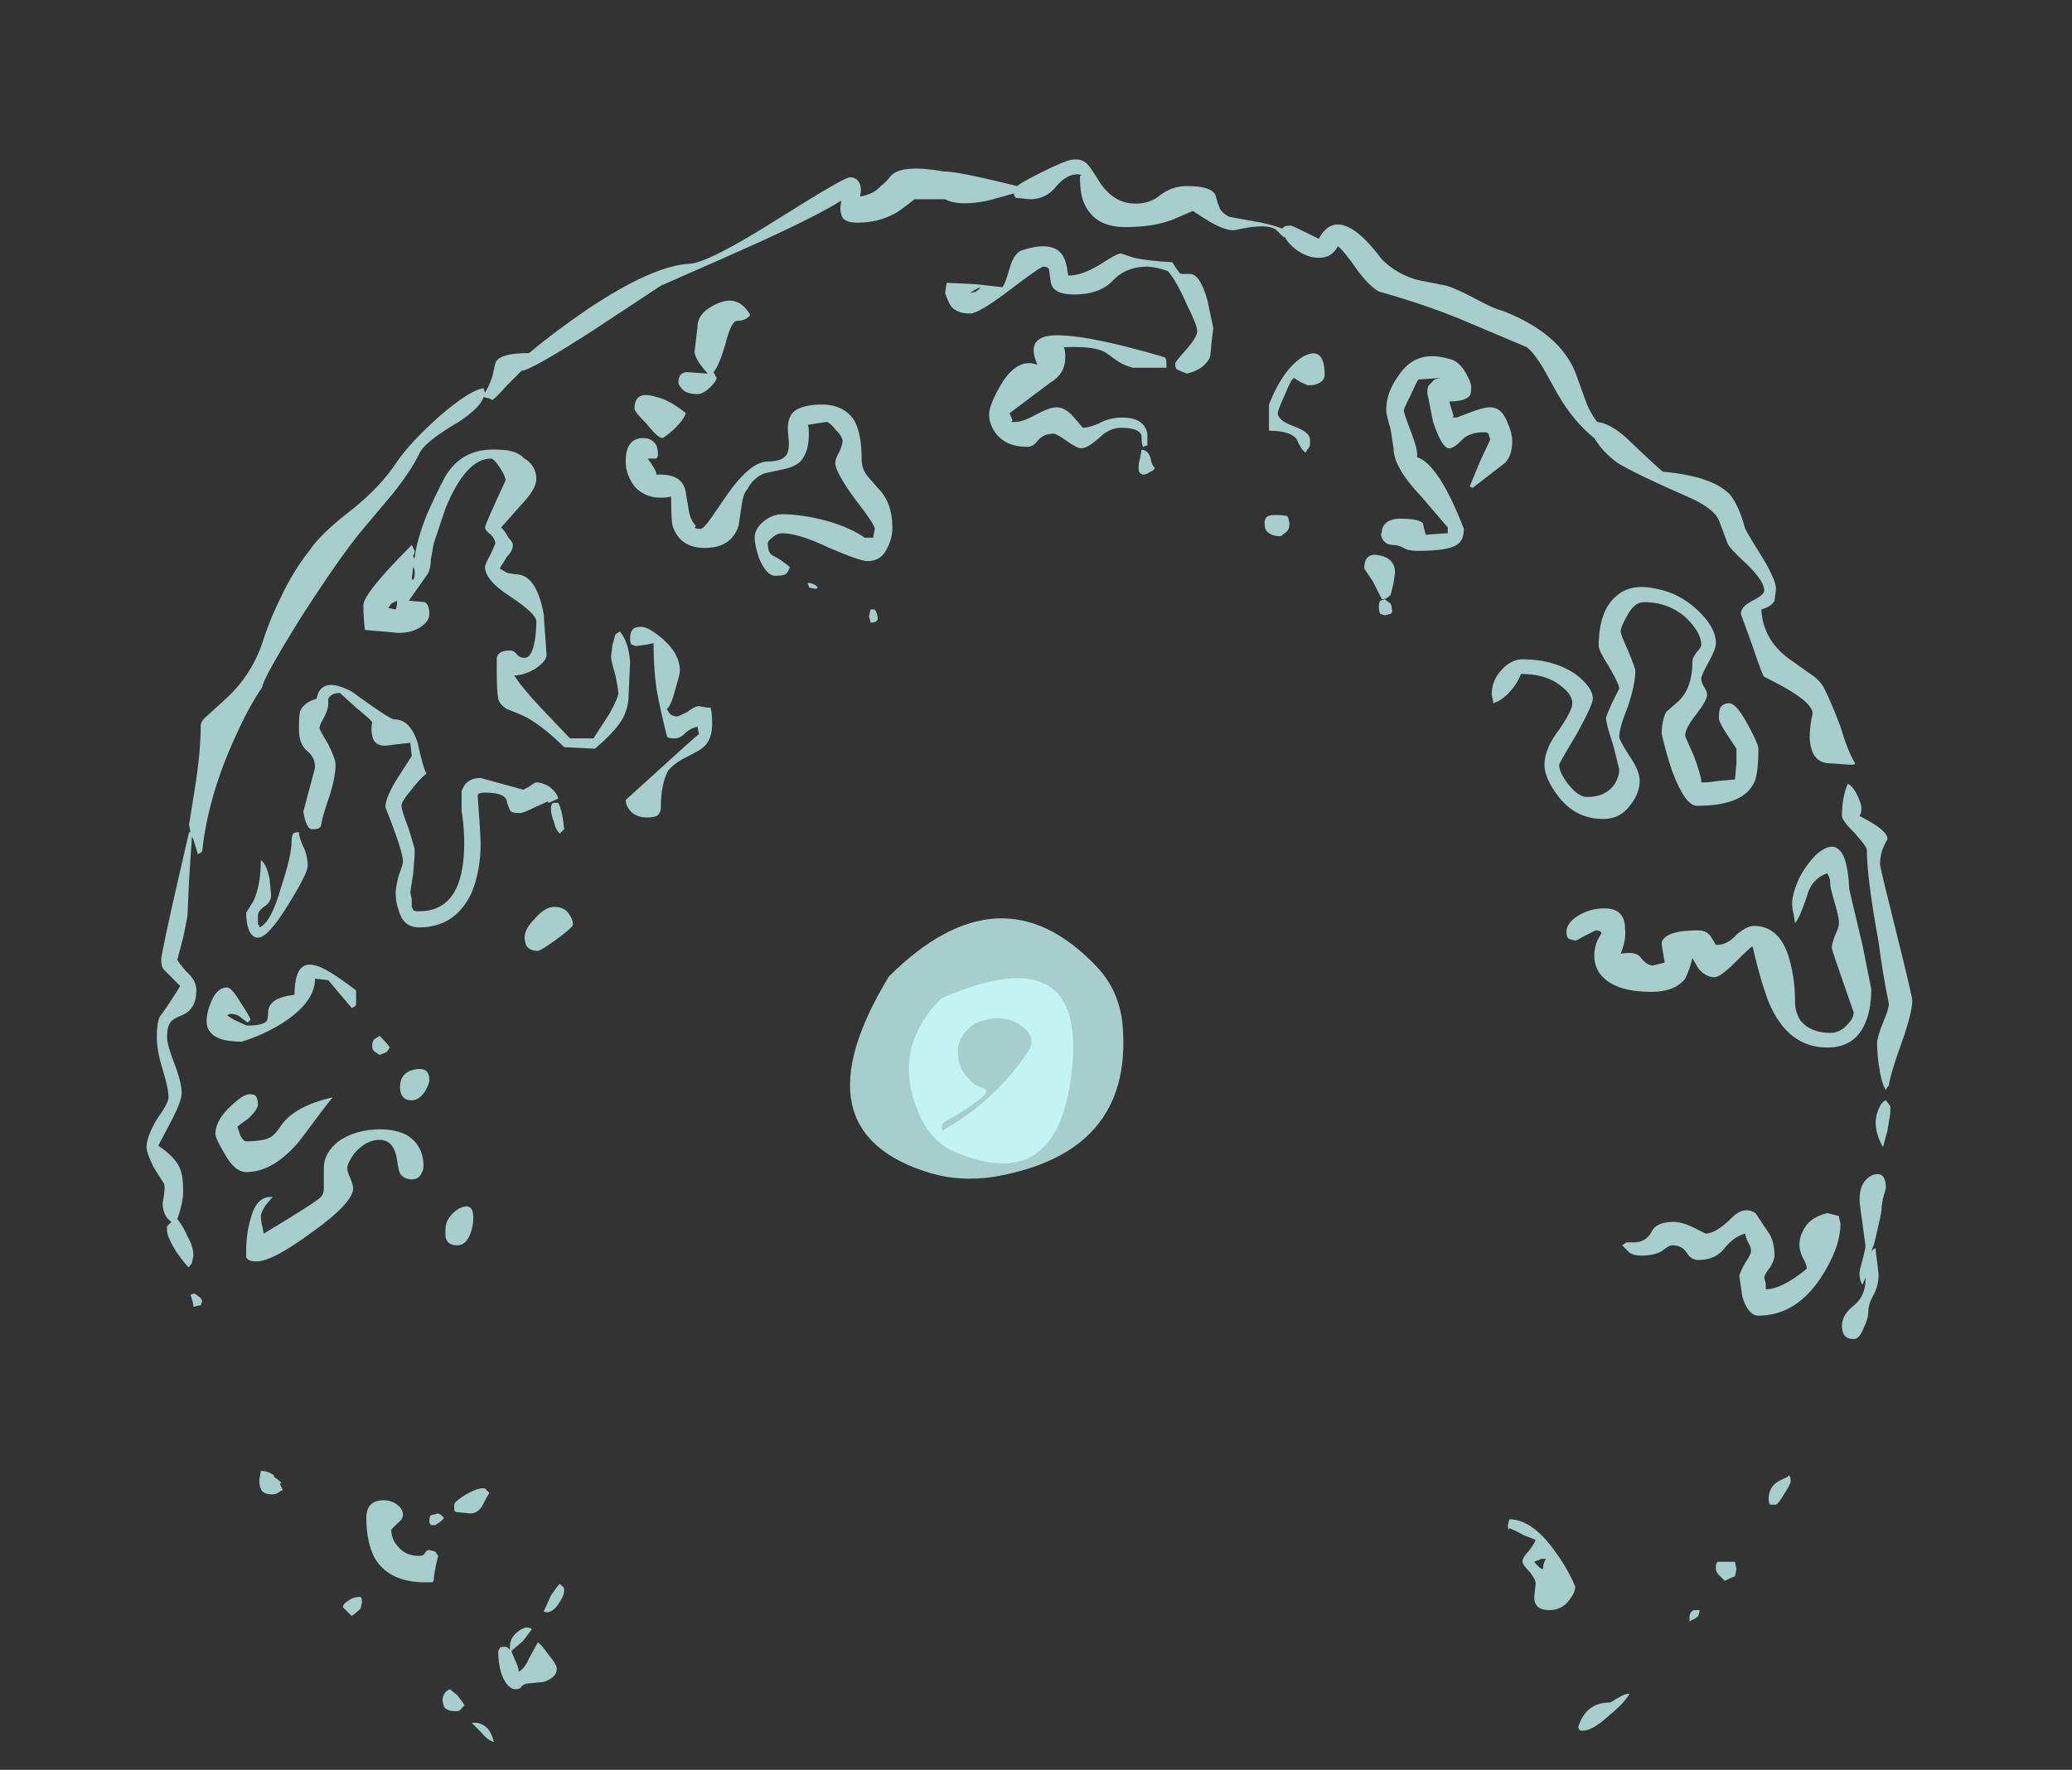 <?xml version="1.0" encoding="UTF-8" standalone="no"?>
<svg xmlns:ffdec="https://www.free-decompiler.com/flash" xmlns:xlink="http://www.w3.org/1999/xlink" ffdec:objectType="frame" height="422.8px" width="494.9px" xmlns="http://www.w3.org/2000/svg">
  <rect width="100%" height="100%" fill="#333333" stroke="none"/>
  <g transform="matrix(1.0, 0.0, 0.0, 1.0, 249.55, 353.5)">
    <use ffdec:characterId="198" height="54.0" transform="matrix(7.0, 0.0, 0.0, 7.0, -214.55, -315.35)" width="60.25" xlink:href="#shape0"/>
    <use ffdec:characterId="199" height="10.75" transform="matrix(-3.957, 5.189, 4.529, 3.454, -17.439, -146.181)" width="10.2" xlink:href="#shape1"/>
    <use ffdec:characterId="195" height="5.45" transform="matrix(7.0, -3.822, 3.822, 7.0, -40.428, -106.432)" width="5.4" xlink:href="#shape2"/>
  </g>
  <defs>
    <g id="shape0" transform="matrix(1.0, 0.0, 0.0, 1.0, 30.65, 45.05)">
      <path d="M7.95 -36.4 Q7.95 -36.15 8.5 -35.95 9.05 -35.75 9.05 -35.5 L9.05 -35.3 9.0 -35.2 8.95 -35.15 8.9 -35.05 Q8.75 -35.15 8.6 -35.5 8.4 -35.8 7.65 -35.8 L7.65 -36.7 Q8.15 -37.95 8.85 -38.35 9.55 -38.7 9.55 -37.7 9.55 -37.55 9.4 -37.45 9.25 -37.35 9.0 -37.35 8.95 -37.35 8.75 -37.45 L8.5 -37.6 Q8.4 -37.55 8.2 -37.05 7.95 -36.5 7.95 -36.4 M4.95 -41.15 Q5.3 -41.15 5.55 -40.25 L5.75 -39.3 5.7 -38.9 5.65 -38.4 Q5.65 -38.25 5.45 -38.05 5.25 -37.85 4.85 -37.75 L4.6 -37.85 4.5 -37.9 Q4.45 -37.95 4.45 -38.1 4.45 -38.15 4.85 -38.6 5.2 -39.0 5.2 -39.2 5.2 -39.4 4.85 -40.1 4.5 -40.9 4.2 -41.25 3.75 -41.4 3.5 -41.4 2.75 -41.4 2.3 -40.9 1.85 -40.45 1.0 -40.45 0.25 -40.45 0.2 -40.9 L0.15 -41.25 Q0.15 -41.4 -0.05 -41.4 -0.15 -41.4 -1.2 -40.6 -2.25 -39.8 -2.55 -39.8 -3.0 -39.8 -3.2 -40.05 -3.3 -40.2 -3.4 -40.5 L-3.35 -40.85 -2.35 -40.8 -1.45 -40.7 Q-1.35 -40.8 -1.2 -41.35 -1.05 -41.85 -0.8 -41.95 0.25 -42.3 0.6 -41.8 0.7 -41.65 0.75 -41.4 L0.8 -41.1 Q0.6 -41.1 0.85 -41.1 1.25 -41.1 1.85 -41.45 2.45 -41.85 2.6 -41.85 L3.05 -41.7 Q3.5 -41.6 4.35 -41.55 4.6 -41.15 4.65 -41.15 L4.95 -41.15 M2.1 -38.45 Q1.75 -38.7 0.65 -38.65 0.7 -38.55 0.7 -38.3 0.7 -37.75 0.2 -37.45 L-1.2 -36.4 -1.1 -36.15 -1.15 -36.1 -1.0 -36.1 Q-0.75 -36.1 -0.3 -36.35 0.15 -36.6 0.4 -36.6 0.7 -36.6 1.0 -36.25 L1.3 -35.9 Q1.5 -35.9 1.85 -36.05 2.2 -36.25 2.65 -36.25 3.2 -36.25 3.4 -35.95 3.5 -35.8 3.5 -35.65 L3.5 -35.3 3.35 -35.25 Q3.3 -35.35 3.3 -35.65 3.2 -35.9 2.6 -35.9 2.2 -35.9 1.85 -35.55 1.45 -35.2 1.25 -35.2 1.1 -35.2 0.75 -35.45 0.4 -35.7 0.3 -35.7 -0.05 -35.7 -0.25 -35.45 -0.4 -35.25 -0.6 -35.25 -1.35 -35.25 -1.7 -35.75 -1.9 -36.05 -1.9 -36.35 -1.9 -36.7 -1.45 -37.45 -0.9 -38.3 -0.25 -38.05 -0.75 -39.15 0.65 -39.05 1.7 -39.0 3.95 -38.35 L4.1 -38.3 Q4.15 -38.25 4.15 -38.1 L4.15 -37.95 3.0 -37.95 Q2.65 -38.05 2.45 -38.2 L2.1 -38.45 M3.3 -35.15 Q3.5 -35.15 3.6 -34.9 3.65 -34.6 3.75 -34.55 3.75 -34.45 3.6 -34.4 3.45 -34.3 3.35 -34.3 L3.25 -34.35 Q3.2 -34.4 3.2 -34.55 3.2 -34.7 3.25 -34.85 L3.3 -35.15 M11.5 -32.35 Q11.5 -32.55 11.7 -32.7 11.9 -32.8 12.1 -32.8 12.75 -32.8 12.9 -32.65 12.95 -32.4 13.0 -32.25 L13.7 -32.3 13.75 -32.3 13.75 -32.5 12.85 -33.55 Q11.9 -34.55 11.9 -35.2 L11.8 -35.85 Q11.65 -36.35 11.65 -36.5 11.65 -37.1 12.05 -37.65 12.65 -38.6 13.8 -38.25 14.1 -38.2 14.35 -37.8 14.55 -37.45 14.55 -37.3 14.55 -37.05 14.5 -37.0 14.35 -36.8 13.8 -36.8 L13.95 -36.3 13.9 -36.25 14.05 -36.25 14.45 -36.4 Q14.95 -36.6 15.2 -36.6 15.6 -36.6 15.8 -36.05 15.95 -35.7 15.95 -35.45 15.95 -34.95 15.7 -34.7 L14.6 -33.85 14.5 -33.9 14.85 -34.75 15.2 -35.5 15.15 -35.65 Q15.15 -35.75 15.0 -35.75 14.45 -35.75 14.2 -35.45 13.95 -35.2 13.8 -35.2 13.55 -35.2 13.25 -36.1 13.15 -36.6 13.05 -37.1 13.05 -37.25 13.1 -37.35 L13.3 -37.55 13.5 -37.6 12.75 -37.55 Q12.7 -37.5 12.5 -37.05 12.25 -36.55 12.25 -36.5 12.25 -36.4 12.5 -35.75 12.75 -35.1 12.7 -34.9 13.45 -34.65 14.3 -32.45 14.3 -32.05 14.05 -31.9 13.75 -31.7 12.7 -31.7 12.4 -31.7 12.25 -31.8 12.05 -31.9 11.9 -31.9 11.6 -31.9 11.5 -32.15 11.45 -32.25 11.5 -32.35 M8.35 -32.65 Q8.35 -32.45 8.25 -32.35 L8.05 -32.2 Q7.7 -32.2 7.55 -32.4 7.5 -32.5 7.5 -32.65 7.5 -32.85 7.65 -32.9 7.8 -32.95 8.25 -32.9 L8.3 -32.85 8.35 -32.65 M11.4 -29.8 Q11.4 -29.95 11.45 -30.0 L11.6 -30.05 11.8 -29.9 Q11.85 -29.8 11.85 -29.6 L11.8 -29.55 11.6 -29.5 11.45 -29.55 Q11.4 -29.6 11.4 -29.8 M11.2 -30.65 L10.9 -31.1 Q10.9 -31.65 11.4 -31.55 11.95 -31.45 11.95 -30.95 L11.9 -30.6 11.8 -30.2 11.75 -30.15 Q11.65 -30.05 11.5 -30.05 L11.2 -30.65 M19.55 -30.2 Q20.05 -30.6 20.9 -30.4 21.65 -30.25 22.25 -29.7 22.9 -29.1 22.9 -28.55 22.9 -28.35 22.65 -27.9 22.4 -27.45 22.4 -27.35 22.4 -27.2 22.5 -27.05 22.6 -26.9 22.6 -26.8 22.6 -26.6 22.25 -26.15 21.85 -25.65 21.85 -25.4 21.85 -25.35 22.15 -24.7 22.4 -24.0 22.4 -23.85 L22.4 -23.8 22.6 -23.8 23.0 -23.85 23.55 -23.9 23.6 -24.45 23.6 -24.95 23.3 -25.4 Q23.0 -25.85 23.0 -26.0 23.0 -26.25 23.05 -26.35 23.15 -26.5 23.35 -26.5 23.6 -26.5 24.0 -25.75 24.35 -25.1 24.35 -24.95 24.35 -23.95 24.15 -23.7 23.75 -23.0 22.25 -23.0 21.85 -23.0 21.4 -24.2 21.2 -24.8 21.05 -25.45 21.05 -25.9 21.2 -26.2 L21.6 -26.55 Q22.1 -27.0 22.1 -27.95 22.1 -28.05 22.25 -28.25 22.4 -28.4 22.4 -28.5 22.4 -28.9 21.9 -29.4 21.3 -29.95 20.45 -29.95 20.1 -29.95 19.85 -29.45 19.65 -29.1 19.65 -28.95 19.65 -28.85 19.9 -28.3 20.15 -27.7 20.15 -27.6 20.15 -27.15 19.9 -26.4 19.6 -25.65 19.6 -25.35 19.6 -25.25 19.95 -24.7 20.3 -24.2 20.3 -23.85 20.3 -23.45 20.0 -23.05 19.65 -22.55 19.05 -22.55 18.1 -22.55 17.5 -23.35 17.05 -23.95 17.05 -24.4 17.05 -24.95 17.55 -25.6 18.0 -26.25 18.0 -26.5 18.0 -26.8 17.6 -27.1 17.1 -27.5 16.25 -27.5 16.15 -27.25 16.0 -27.05 15.65 -26.6 15.3 -26.5 L15.3 -26.55 15.25 -26.8 Q15.25 -27.25 15.55 -27.6 15.9 -28.0 16.3 -28.0 17.35 -28.0 18.1 -27.5 18.7 -27.05 18.7 -26.65 18.7 -26.45 18.15 -25.45 17.55 -24.45 17.55 -24.4 17.55 -24.15 17.85 -23.75 18.2 -23.3 18.5 -23.3 19.15 -23.3 19.45 -23.75 19.6 -24.0 19.6 -24.25 L19.4 -25.05 Q19.15 -25.8 19.15 -26.0 19.15 -26.05 19.35 -26.5 L19.6 -27.0 Q19.6 -27.15 19.25 -27.75 18.9 -28.3 18.9 -28.45 18.9 -29.7 19.55 -30.2 M21.05 -18.35 Q21.2 -18.75 22.3 -18.75 22.6 -18.75 22.75 -18.5 L22.9 -18.25 Q23.3 -18.25 23.6 -18.6 23.95 -18.9 24.2 -18.9 25.15 -18.9 25.45 -17.6 25.6 -17.0 25.6 -16.3 25.6 -15.95 25.8 -15.65 26.15 -15.25 26.8 -15.25 27.15 -15.25 27.4 -15.55 27.6 -15.75 27.6 -15.95 26.85 -18.1 26.85 -18.15 26.85 -18.25 26.95 -18.55 27.1 -18.85 27.1 -19.0 27.1 -19.2 26.95 -19.7 26.8 -20.2 26.8 -20.35 26.8 -20.5 26.75 -20.6 L26.7 -20.7 Q26.15 -20.5 26.0 -19.9 25.75 -19.15 25.6 -19.0 L25.55 -19.3 Q25.5 -19.5 25.5 -19.65 25.5 -20.0 25.75 -20.55 26.05 -21.1 26.4 -21.4 26.85 -21.75 27.1 -21.5 27.4 -21.25 27.45 -20.15 L27.9 -18.25 28.2 -16.75 Q28.2 -16.05 28.0 -15.6 27.65 -14.75 26.7 -14.75 25.35 -14.75 24.7 -16.3 24.4 -17.1 24.15 -18.2 24.1 -18.2 23.55 -17.65 23.05 -17.15 22.85 -17.15 22.55 -17.15 22.3 -17.45 L22.1 -17.8 Q22.0 -17.4 21.85 -17.1 21.5 -16.65 20.7 -16.65 19.6 -16.65 19.1 -17.1 18.75 -17.4 18.75 -17.9 18.75 -18.3 19.0 -18.65 18.95 -18.75 18.8 -18.75 L18.4 -18.55 Q18.15 -18.4 18.1 -18.4 L17.9 -18.45 Q17.8 -18.5 17.8 -18.7 17.8 -19.0 18.2 -19.25 18.6 -19.5 19.1 -19.5 19.8 -19.5 19.8 -18.8 19.85 -18.45 19.65 -17.95 20.2 -18.05 20.35 -17.8 20.55 -17.55 20.75 -17.55 L21.15 -17.65 21.1 -17.95 Q21.05 -18.2 21.05 -18.35 M19.85 -8.1 L20.1 -8.1 Q20.5 -8.1 20.7 -8.45 20.85 -8.8 21.45 -8.8 21.75 -8.8 22.15 -8.6 L22.55 -8.4 Q22.9 -8.4 23.45 -8.95 23.85 -9.35 24.25 -9.1 L24.75 -8.35 Q24.9 -8.05 24.9 -7.65 24.9 -7.5 24.75 -7.25 24.55 -7.0 24.55 -6.9 L24.6 -6.7 24.6 -6.5 Q25.15 -6.5 26.0 -7.2 26.0 -7.35 25.85 -7.6 25.75 -7.85 25.75 -8.0 25.75 -8.3 25.9 -8.55 26.1 -8.95 26.7 -9.1 L27.1 -9.0 27.1 -8.95 27.15 -8.75 Q27.15 -7.9 26.45 -6.85 25.6 -5.6 24.35 -5.6 24.0 -5.6 23.8 -6.25 L23.7 -6.95 Q23.7 -7.05 23.9 -7.4 24.1 -7.7 24.1 -7.8 24.1 -7.95 24.0 -8.1 23.9 -8.3 23.9 -8.4 23.5 -8.3 23.15 -7.85 22.85 -7.5 22.3 -7.5 22.05 -7.5 21.9 -7.75 21.75 -8.0 21.4 -8.0 21.3 -8.0 21.05 -7.8 20.8 -7.65 20.35 -7.65 20.1 -7.65 19.95 -7.75 L19.7 -8.0 19.85 -8.1 M18.1 3.65 Q18.1 3.85 17.9 4.1 17.65 4.45 17.2 4.45 16.7 4.45 16.7 4.0 L16.75 3.55 Q16.75 3.4 16.55 3.15 16.3 2.9 16.3 2.8 16.3 2.65 16.5 2.45 16.7 2.2 16.75 2.05 16.5 1.95 16.35 1.9 16.2 1.8 15.85 1.65 L15.85 1.7 Q15.8 1.7 15.8 1.55 L15.85 1.35 Q16.65 1.35 17.45 2.5 17.85 3.05 18.1 3.65 M17.0 3.05 Q17.0 2.85 17.1 2.7 L16.95 2.7 16.7 2.8 Q16.9 3.05 17.0 3.05 M-12.2 -37.8 L-11.5 -37.75 Q-11.95 -38.25 -11.95 -38.5 L-11.85 -39.35 Q-11.85 -39.85 -11.15 -40.15 -10.45 -40.45 -10.05 -39.75 -10.2 -39.55 -10.5 -39.55 -10.7 -39.55 -10.9 -38.75 -11.1 -38.05 -11.3 -37.8 L-11.2 -37.6 Q-11.2 -37.5 -11.4 -37.3 -11.65 -37.05 -11.85 -37.05 -12.2 -37.05 -12.35 -37.2 -12.5 -37.35 -12.5 -37.45 -12.5 -37.8 -12.2 -37.8 M-13.25 -36.95 Q-12.8 -36.85 -12.25 -36.4 -12.3 -36.2 -12.65 -35.85 -13.0 -35.55 -13.05 -35.55 -13.2 -35.55 -13.6 -36.05 -14.0 -36.45 -14.0 -36.55 -14.0 -37.2 -13.25 -36.95 M-17.75 -34.85 Q-17.35 -34.6 -17.35 -34.15 -17.35 -33.85 -17.75 -33.4 L-18.55 -32.5 Q-18.4 -32.35 -18.3 -32.15 -18.15 -32.0 -18.15 -31.9 -18.15 -31.7 -18.35 -31.5 L-18.6 -31.1 -18.35 -30.95 -18.05 -30.9 Q-17.35 -30.9 -17.1 -29.55 L-17.0 -28.15 Q-17.0 -27.95 -17.35 -27.7 -17.75 -27.45 -18.1 -27.45 -17.9 -27.1 -17.2 -26.35 L-16.2 -25.3 -15.4 -25.3 -14.85 -26.15 Q-14.55 -26.7 -14.55 -26.85 -14.55 -26.95 -14.65 -27.45 -14.8 -27.95 -14.8 -28.1 L-14.75 -28.5 -14.65 -28.85 -14.5 -28.95 Q-14.2 -28.6 -14.15 -27.9 L-14.2 -26.8 Q-14.2 -26.3 -14.45 -25.9 -14.7 -25.5 -15.35 -24.95 L-16.4 -25.0 Q-17.05 -25.65 -17.65 -26.0 -17.95 -26.15 -18.35 -26.3 -18.6 -26.45 -18.65 -26.65 -18.7 -26.9 -18.7 -27.6 L-18.7 -28.05 Q-18.65 -28.3 -18.25 -28.3 -18.1 -28.3 -18.0 -28.15 -17.9 -28.05 -17.75 -28.05 -17.5 -28.05 -17.4 -28.65 -17.35 -28.95 -17.35 -29.3 -17.35 -29.55 -18.25 -30.15 -19.1 -30.7 -19.1 -31.15 -19.1 -31.25 -18.9 -31.6 L-18.75 -31.95 Q-18.75 -32.1 -18.9 -32.25 -19.1 -32.4 -19.1 -32.5 -19.1 -32.6 -18.4 -34.1 -18.4 -34.25 -18.6 -34.55 -18.8 -34.85 -18.9 -34.85 -19.75 -34.85 -20.45 -33.15 L-20.85 -31.95 -20.95 -31.4 Q-20.95 -31.05 -21.1 -30.85 L-21.7 -30.0 -21.15 -29.95 Q-21.0 -29.85 -21.0 -29.55 -21.0 -29.3 -21.3 -29.1 -21.6 -28.9 -22.05 -28.9 L-22.6 -28.95 -23.2 -29.0 Q-23.25 -29.4 -23.25 -29.85 -23.25 -30.25 -21.6 -31.9 -21.55 -31.8 -21.5 -31.7 -21.5 -31.6 -21.55 -31.55 -21.55 -31.45 -21.5 -31.45 -21.45 -32.0 -21.1 -32.9 -20.8 -33.6 -20.45 -34.25 -19.85 -35.25 -18.6 -35.15 -18.05 -35.15 -17.75 -34.85 M-21.55 -31.15 L-21.6 -30.75 -21.55 -30.7 Q-21.5 -30.8 -21.5 -30.95 -21.5 -31.1 -21.55 -31.15 M-22.15 -29.7 Q-22.1 -29.8 -22.1 -30.0 L-22.3 -29.9 -22.4 -29.75 -22.15 -29.7 M-14.3 -34.75 Q-14.3 -35.55 -13.7 -35.55 -13.4 -35.55 -13.25 -35.3 -13.2 -35.15 -13.2 -35.0 -13.2 -34.85 -13.3 -34.85 L-13.55 -34.85 Q-13.25 -34.45 -13.25 -34.3 -12.35 -34.35 -12.25 -33.7 L-12.15 -33.1 Q-12.1 -32.75 -11.9 -32.55 L-11.95 -32.5 Q-11.9 -32.45 -11.75 -32.45 -11.65 -32.45 -11.4 -32.8 L-10.85 -33.6 Q-10.05 -34.75 -9.45 -34.75 -8.95 -34.75 -8.8 -35.0 -8.7 -35.2 -8.75 -35.6 -8.8 -36.05 -8.7 -36.25 -8.6 -36.55 -8.1 -36.65 -6.95 -36.85 -6.5 -36.15 -6.25 -35.7 -6.25 -34.85 -6.25 -34.5 -6.05 -34.25 L-5.7 -33.85 Q-5.2 -33.35 -5.2 -32.5 -5.2 -32.1 -5.4 -31.75 -5.6 -31.35 -6.05 -31.35 -6.3 -31.35 -7.35 -31.8 -8.4 -32.3 -8.95 -32.3 -9.15 -32.3 -9.3 -32.15 -9.45 -32.05 -9.45 -31.95 -9.45 -31.65 -9.3 -31.55 -9.0 -31.4 -8.7 -31.15 -8.75 -31.0 -8.8 -30.95 -8.85 -30.85 -9.2 -30.85 -9.5 -30.85 -9.75 -31.45 -9.9 -31.9 -9.9 -32.15 -9.9 -32.45 -9.6 -32.7 -9.3 -32.95 -8.95 -32.95 -8.25 -32.95 -7.35 -32.7 -6.55 -32.45 -6.15 -32.15 L-5.85 -32.15 -5.85 -32.2 -5.8 -32.45 Q-5.8 -32.6 -6.5 -33.5 -7.15 -34.4 -7.15 -34.7 -7.15 -34.85 -7.0 -35.1 -6.9 -35.35 -6.9 -35.45 -6.9 -35.6 -7.15 -35.85 -7.35 -36.1 -7.45 -36.1 L-8.1 -36.0 Q-8.05 -36.0 -8.05 -35.7 -8.05 -35.1 -8.3 -34.8 -8.45 -34.6 -8.85 -34.5 L-9.55 -34.35 Q-9.95 -34.2 -10.15 -33.8 -10.3 -33.65 -10.35 -33.2 L-10.45 -32.55 Q-10.7 -31.8 -11.6 -31.8 -12.45 -31.8 -12.7 -32.55 -12.75 -32.75 -12.75 -33.55 -13.55 -33.4 -14.0 -33.9 -14.3 -34.3 -14.3 -34.75 M-13.6 -28.5 L-13.95 -28.45 -14.1 -28.5 Q-14.15 -28.55 -14.15 -28.7 -14.15 -29.1 -13.85 -29.1 -13.65 -29.15 -13.3 -28.9 -12.45 -28.3 -12.45 -27.6 -12.45 -27.5 -12.6 -27.0 -12.75 -26.4 -12.9 -26.3 L-12.8 -26.15 Q-12.7 -26.05 -12.55 -26.05 -12.5 -26.05 -12.2 -26.2 -11.95 -26.4 -11.8 -26.4 L-11.5 -26.35 -11.4 -26.35 Q-11.35 -26.15 -11.35 -25.8 -11.35 -25.25 -11.65 -25.0 -11.75 -24.9 -12.25 -24.65 -12.65 -24.45 -12.85 -24.2 -13.1 -23.75 -13.1 -22.95 -13.1 -22.75 -13.25 -22.65 -13.4 -22.6 -13.55 -22.6 -14.0 -22.6 -14.2 -22.9 -14.3 -23.05 -14.3 -23.2 L-13.25 -24.15 Q-12.1 -25.2 -11.8 -25.45 L-11.85 -25.7 Q-12.1 -25.65 -12.3 -25.45 -12.45 -25.3 -12.65 -25.3 -12.9 -25.3 -12.9 -25.4 -13.15 -26.4 -13.25 -27.0 -13.35 -27.7 -13.35 -28.55 L-13.6 -28.5 M-2.35 -40.55 Q-2.2 -40.65 -2.2 -40.7 L-2.4 -40.6 -2.55 -40.5 Q-2.5 -40.5 -2.35 -40.55 M-8.1 -30.6 L-8.0 -30.6 Q-7.8 -30.55 -7.75 -30.45 L-7.8 -30.4 -8.05 -30.45 -8.05 -30.5 -8.1 -30.6 M-5.95 -29.3 L-6.0 -29.45 -5.95 -29.7 -5.8 -29.7 Q-5.7 -29.55 -5.7 -29.35 L-5.75 -29.3 Q-5.8 -29.25 -5.95 -29.25 L-5.95 -29.3 M-24.45 -26.65 Q-24.45 -26.6 -24.45 -26.45 -24.45 -26.3 -24.6 -26.0 -24.75 -25.75 -24.75 -25.65 -24.75 -25.6 -24.45 -25.1 -24.2 -24.6 -24.2 -24.4 -24.2 -24.0 -24.4 -23.35 -24.65 -22.65 -24.7 -22.3 L-24.75 -22.25 Q-24.8 -22.2 -25.0 -22.2 -25.2 -22.2 -25.3 -22.8 L-24.9 -24.3 Q-24.9 -24.65 -25.15 -24.85 -25.45 -25.1 -25.45 -25.6 -25.45 -26.15 -25.4 -26.25 -25.25 -26.55 -24.85 -26.65 -24.7 -27.45 -23.65 -26.9 -22.35 -25.95 -22.2 -25.95 -21.65 -25.95 -21.4 -25.15 -21.2 -24.25 -21.1 -24.1 -21.35 -23.9 -21.65 -23.5 -21.95 -23.15 -21.95 -23.0 -21.95 -22.85 -21.7 -22.2 -21.5 -21.55 -21.5 -21.5 -21.5 -21.2 -21.55 -20.7 L-21.65 -20.05 -21.6 -19.8 -21.6 -19.55 -21.55 -19.45 Q-21.55 -19.4 -21.35 -19.4 -20.05 -19.4 -19.85 -21.05 -19.75 -21.85 -19.9 -22.85 -19.9 -23.4 -19.9 -23.5 -19.75 -23.95 -19.25 -23.95 L-17.8 -23.55 -17.6 -23.65 Q-17.4 -23.8 -17.35 -23.8 -17.15 -23.8 -16.9 -23.65 -16.65 -23.45 -16.6 -23.25 -16.9 -23.1 -16.95 -23.1 L-16.95 -23.15 -17.4 -22.95 Q-17.8 -22.75 -17.9 -22.75 -18.2 -22.75 -18.25 -22.85 L-18.35 -23.1 Q-18.35 -23.45 -19.1 -23.45 -19.35 -23.45 -19.35 -23.35 -19.25 -22.0 -19.25 -21.7 -19.25 -20.8 -19.55 -20.05 -20.1 -18.85 -21.35 -18.85 -21.9 -18.85 -22.05 -19.45 -22.15 -19.7 -22.15 -20.05 -22.15 -20.2 -22.05 -20.6 -21.9 -21.0 -21.9 -21.1 -21.9 -21.45 -22.5 -22.95 -22.5 -23.3 -22.05 -24.0 L-21.6 -24.7 -21.65 -25.15 -22.1 -25.1 -22.5 -25.05 Q-22.9 -25.05 -22.95 -25.4 -23.0 -25.6 -22.95 -25.85 -22.95 -25.9 -23.5 -26.35 L-24.05 -26.85 Q-24.35 -26.85 -24.45 -26.65 M-25.65 -22.05 Q-25.6 -22.1 -25.45 -22.1 -25.45 -21.9 -25.25 -21.5 -25.15 -21.2 -25.15 -20.95 -25.15 -20.7 -25.8 -19.65 -26.5 -18.5 -26.85 -18.5 -27.1 -18.5 -27.2 -18.9 -27.25 -19.1 -27.25 -19.35 L-27.0 -19.75 Q-26.75 -20.3 -26.75 -21.15 -26.55 -21.0 -26.45 -20.5 L-26.4 -19.95 Q-26.4 -19.7 -26.65 -19.55 -26.85 -19.4 -26.85 -19.25 L-26.85 -18.95 Q-26.8 -18.95 -26.8 -18.85 -26.4 -19.0 -26.05 -20.25 -25.7 -21.3 -25.7 -21.8 -25.7 -21.95 -25.65 -22.05 M-27.9 -16.8 Q-27.75 -16.8 -27.45 -16.3 -27.15 -15.85 -27.1 -15.7 L-27.2 -15.6 -27.4 -15.75 Q-27.55 -15.9 -27.8 -15.9 L-27.9 -15.85 Q-27.7 -15.7 -27.45 -15.6 -27.25 -15.5 -27.2 -15.5 -26.7 -15.5 -26.55 -15.65 -26.5 -15.75 -26.5 -15.95 -26.5 -16.45 -25.6 -16.55 -25.6 -17.75 -24.9 -17.55 -24.55 -17.5 -23.5 -16.7 L-23.5 -16.2 -23.55 -16.15 -23.65 -16.1 -24.45 -17.05 -24.9 -17.1 Q-24.9 -16.25 -26.15 -15.5 -26.75 -15.15 -27.4 -14.95 -28.2 -14.95 -28.45 -15.25 -28.6 -15.4 -28.6 -15.65 -28.6 -15.95 -28.45 -16.3 -28.25 -16.8 -27.9 -16.8 M-23.8 -10.65 Q-23.8 -10.5 -23.7 -10.3 -23.6 -10.05 -23.6 -9.95 -23.6 -9.45 -25.0 -8.45 -26.35 -7.45 -26.9 -7.45 -27.2 -7.45 -27.25 -7.6 L-27.25 -7.8 Q-27.25 -8.4 -27.1 -8.9 -26.9 -9.7 -26.35 -9.65 L-26.6 -9.35 Q-26.75 -9.1 -26.75 -9.0 -26.75 -8.85 -26.7 -8.65 L-26.65 -8.4 Q-24.9 -9.45 -24.7 -9.65 -24.6 -9.75 -24.6 -9.95 L-24.6 -10.65 Q-24.6 -11.15 -24.1 -11.55 -23.6 -11.9 -22.9 -11.95 -22.2 -12.0 -21.75 -11.75 -21.2 -11.4 -21.2 -10.7 -21.2 -10.55 -21.3 -10.4 -21.4 -10.25 -21.6 -10.25 -21.85 -10.25 -22.0 -10.45 -22.05 -10.55 -22.1 -10.9 -22.2 -11.6 -22.7 -11.6 -23.15 -11.6 -23.55 -11.15 -23.8 -10.8 -23.8 -10.65 M-25.4 -11.6 Q-26.3 -10.5 -27.25 -10.5 -27.65 -10.5 -28.0 -11.15 -28.3 -11.65 -28.3 -11.8 -28.3 -12.35 -27.55 -12.95 -27.25 -13.2 -27.05 -13.15 -26.85 -13.15 -26.85 -12.8 -26.85 -12.65 -27.15 -12.35 L-27.55 -12.05 -27.45 -11.75 Q-27.35 -11.55 -27.25 -11.55 -26.65 -11.55 -26.4 -11.7 -26.25 -11.8 -26.05 -12.1 -25.6 -12.75 -24.3 -13.05 -24.55 -12.75 -25.4 -11.6 M-16.6 -23.1 Q-16.45 -22.8 -16.4 -22.2 L-16.55 -22.05 Q-16.7 -22.2 -16.75 -22.45 -16.85 -22.7 -16.85 -22.9 -16.85 -23.1 -16.75 -23.1 L-16.6 -23.1 M-17.75 -18.5 Q-17.75 -18.8 -17.4 -19.15 -17.05 -19.55 -16.75 -19.55 -16.35 -19.55 -16.2 -19.25 -16.1 -19.1 -16.1 -18.95 -16.1 -18.85 -16.65 -18.45 -17.2 -18.05 -17.3 -18.05 -17.6 -18.05 -17.7 -18.25 -17.75 -18.4 -17.75 -18.5 M-22.35 -14.75 L-22.45 -14.6 Q-22.55 -14.55 -22.7 -14.5 L-22.85 -14.6 Q-22.95 -14.65 -22.95 -14.8 -22.95 -15.0 -22.85 -15.05 L-22.7 -15.15 Q-22.4 -14.85 -22.35 -14.75 M-21.6 -12.95 Q-22.0 -12.95 -22.0 -13.4 -22.0 -13.9 -21.5 -14.0 -21.0 -14.1 -21.0 -13.65 -21.0 -13.5 -21.15 -13.25 -21.35 -12.95 -21.6 -12.95 M-20.45 -8.55 Q-20.45 -8.95 -20.0 -9.25 -19.5 -9.5 -19.5 -8.95 -19.5 -8.65 -19.6 -8.4 -19.75 -8.0 -20.05 -8.0 -20.4 -8.0 -20.45 -8.3 L-20.45 -8.55 M-16.85 3.95 Q-16.65 3.65 -16.55 3.55 L-16.45 3.65 Q-16.4 3.65 -16.4 3.8 -16.4 3.95 -16.6 4.25 -16.85 4.6 -17.1 4.5 L-16.85 3.95 M-16.65 6.45 Q-16.65 6.75 -17.1 6.9 L-17.6 6.95 Q-17.75 6.95 -17.85 7.05 -17.9 7.15 -18.05 7.15 -18.35 7.15 -18.55 6.6 -18.65 6.25 -18.65 5.85 L-18.6 5.75 Q-18.6 5.7 -18.4 5.7 -18.35 5.7 -18.25 5.8 L-18.25 5.7 Q-18.25 5.4 -18.0 5.2 -17.7 4.95 -17.5 5.1 L-17.8 5.5 -18.15 5.8 -18.2 5.85 -18.1 6.1 Q-17.95 6.4 -17.95 6.55 -17.75 6.45 -17.6 6.1 L-17.3 5.55 Q-17.2 5.6 -16.95 5.95 -16.65 6.3 -16.65 6.45 M-19.75 0.5 Q-19.3 0.25 -19.1 0.3 L-18.95 0.45 Q-19.05 0.6 -19.2 0.9 -19.35 1.15 -19.6 1.15 L-20.1 1.1 -20.15 1.05 -20.15 0.85 Q-20.15 0.75 -19.75 0.5 M-20.6 1.2 L-20.5 1.3 Q-20.55 1.4 -20.8 1.55 L-20.9 1.55 Q-21.0 1.55 -21.0 1.4 -21.0 1.2 -20.9 1.2 L-20.7 1.15 -20.6 1.2 M-21.9 1.2 Q-21.9 1.35 -22.1 1.5 L-22.3 1.7 Q-22.3 2.05 -22.05 2.3 -21.8 2.6 -21.35 2.6 -21.2 2.6 -21.15 2.5 -21.1 2.4 -21.0 2.4 L-20.8 2.45 -20.7 2.6 Q-20.85 3.2 -20.85 3.45 L-20.9 3.5 -21.15 3.5 Q-22.35 3.5 -22.85 2.7 -23.15 2.15 -23.15 1.3 -23.15 0.7 -22.55 0.7 -22.3 0.7 -22.1 0.85 -21.9 1.0 -21.9 1.2" fill="#ccfffe" fill-opacity="0.753" fill-rule="evenodd" stroke="none"/>
      <path d="M23.9 -32.45 Q24.0 -32.25 24.5 -31.45 24.95 -30.7 24.95 -30.4 L24.9 -30.0 Q24.8 -29.8 24.45 -29.7 24.5 -28.7 25.35 -28.05 L26.05 -27.55 Q26.45 -27.3 26.6 -27.0 26.85 -26.5 27.15 -25.7 27.4 -24.85 27.65 -24.45 27.65 -24.4 27.5 -24.4 L26.8 -24.45 Q26.15 -24.45 26.1 -25.3 26.1 -25.75 26.2 -26.15 26.2 -26.6 24.55 -27.4 24.5 -27.4 24.15 -28.45 L23.75 -29.55 Q23.75 -29.8 24.15 -30.0 24.55 -30.2 24.55 -30.35 24.55 -30.65 24.0 -31.2 23.35 -31.8 23.3 -31.95 L23.0 -32.75 Q22.85 -33.1 22.15 -33.45 20.1 -34.35 19.55 -34.7 19.05 -35.05 18.75 -35.55 18.05 -36.1 17.5 -37.05 L17.0 -37.95 Q16.7 -38.45 16.45 -38.65 L14.2 -39.6 Q13.0 -40.1 11.4 -40.55 11.05 -40.75 10.65 -41.3 10.2 -41.95 10.0 -42.1 9.8 -41.7 9.35 -41.7 8.95 -41.7 8.55 -42.0 8.3 -42.2 8.2 -42.4 8.15 -42.4 8.1 -42.45 8.05 -42.5 7.9 -42.65 7.6 -42.9 6.5 -42.65 6.2 -42.6 5.6 -42.95 L5.05 -43.3 4.35 -43.0 Q3.7 -42.75 2.75 -42.75 1.7 -42.75 1.35 -43.55 1.2 -43.85 1.2 -44.5 L1.25 -44.5 Q1.25 -44.55 1.1 -44.55 0.75 -44.55 0.4 -44.15 0.05 -43.7 -0.5 -43.7 L-1.0 -43.75 -1.05 -43.85 -1.05 -43.9 -1.95 -43.65 Q-2.95 -43.45 -3.4 -43.7 L-4.45 -43.7 Q-4.75 -43.45 -5.05 -43.25 -5.65 -42.9 -6.4 -42.9 -6.9 -42.9 -6.95 -43.2 -7.0 -43.35 -6.95 -43.6 L-6.95 -43.65 Q-7.75 -43.15 -9.6 -42.3 -10.7 -41.8 -13.1 -40.75 L-15.45 -39.2 Q-17.55 -37.85 -17.85 -37.85 L-18.35 -37.35 Q-18.75 -36.9 -18.85 -36.85 L-18.95 -36.9 -19.15 -36.95 Q-19.25 -36.6 -20.0 -36.1 -21.2 -35.4 -21.35 -35.0 -21.65 -34.4 -22.25 -33.65 L-23.3 -32.4 Q-24.05 -31.5 -25.4 -29.4 -26.7 -27.3 -26.7 -27.05 -27.15 -26.4 -27.6 -25.4 -28.55 -23.35 -28.75 -21.45 L-28.8 -21.4 -28.9 -21.35 -29.05 -21.85 -29.1 -21.95 -29.2 -20.45 -29.25 -19.3 Q-29.25 -19.2 -29.4 -18.5 L-29.6 -17.75 Q-29.6 -17.7 -29.3 -17.35 -28.95 -17.05 -28.95 -16.7 -28.95 -16.05 -29.45 -15.85 -29.7 -15.75 -29.8 -15.65 -29.95 -15.5 -29.95 -15.1 -29.95 -14.85 -29.7 -14.2 -29.45 -13.55 -29.45 -13.2 -29.45 -12.95 -29.75 -12.35 L-30.25 -11.4 Q-29.65 -11.0 -29.5 -10.6 -29.4 -10.35 -29.4 -9.85 -29.4 -9.45 -29.6 -8.9 -29.4 -8.65 -29.25 -8.3 -29.05 -7.95 -29.05 -7.65 L-29.1 -7.4 -29.2 -7.25 Q-29.3 -7.3 -29.65 -7.8 -29.95 -8.3 -29.95 -8.5 L-29.95 -8.65 -29.8 -8.8 Q-30.1 -9.0 -30.1 -9.45 -30.0 -9.95 -30.05 -10.1 L-30.4 -10.65 Q-30.65 -11.15 -30.65 -11.35 -30.65 -11.7 -30.3 -12.3 -29.9 -12.85 -29.9 -13.05 -29.9 -13.35 -30.1 -14.0 -30.3 -14.65 -30.3 -15.1 -30.3 -15.6 -30.2 -15.8 -29.9 -16.2 -29.5 -16.85 L-30.05 -17.4 Q-30.15 -17.5 -30.15 -17.75 -30.15 -17.9 -29.75 -19.7 L-29.2 -22.1 -29.15 -22.1 -29.2 -22.35 -29.0 -23.6 Q-28.8 -24.85 -28.8 -25.75 -28.8 -25.9 -28.55 -26.1 L-28.0 -26.6 Q-27.1 -27.4 -26.7 -28.55 -26.45 -29.35 -26.05 -30.15 -25.65 -31.0 -25.1 -31.7 -24.7 -32.3 -23.65 -33.1 -22.65 -33.9 -22.1 -34.75 -21.65 -35.4 -20.65 -36.3 -19.6 -37.2 -19.15 -37.25 L-19.1 -37.1 Q-18.95 -37.35 -18.85 -37.65 L-18.75 -38.1 Q-18.65 -38.45 -17.6 -38.45 -16.7 -39.2 -15.6 -39.95 -13.35 -41.45 -12.1 -41.5 -11.45 -41.55 -9.15 -43.0 -6.85 -44.45 -6.65 -44.45 -6.4 -44.45 -6.3 -44.2 -6.25 -44.05 -6.3 -43.8 L-6.25 -43.8 Q-5.8 -43.9 -5.6 -44.15 -5.45 -44.25 -5.25 -44.5 -4.9 -44.9 -3.45 -44.65 -2.95 -44.65 -0.95 -44.15 -0.75 -44.3 -0.15 -44.6 0.75 -45.05 0.95 -45.05 1.25 -45.1 1.45 -44.9 1.55 -44.8 1.8 -44.4 2.3 -43.55 3.1 -43.55 3.6 -43.55 3.95 -43.85 4.35 -44.15 4.85 -44.15 5.8 -44.15 5.85 -43.75 5.9 -43.55 5.95 -43.45 6.0 -43.25 6.3 -43.1 L7.4 -42.9 Q7.85 -42.8 8.1 -42.7 L8.15 -42.75 Q8.2 -42.8 8.4 -42.8 8.45 -42.8 9.35 -42.35 9.75 -43.1 10.45 -42.7 10.9 -42.45 11.5 -41.65 12.0 -41.15 12.7 -40.95 L13.7 -40.75 Q14.05 -40.65 14.7 -40.3 15.35 -39.95 15.6 -39.9 17.55 -39.15 18.1 -37.8 18.35 -37.1 18.5 -36.7 18.65 -36.35 18.85 -36.1 19.3 -36.05 19.85 -35.55 21.0 -34.45 21.1 -34.4 22.8 -34.25 23.4 -33.6 23.7 -33.2 23.9 -32.45 M27.65 -22.05 Q27.2 -22.5 27.2 -22.65 27.2 -23.3 27.4 -23.75 27.6 -23.65 27.75 -23.3 27.95 -22.9 27.8 -22.65 28.8 -22.15 28.75 -21.85 28.5 -21.45 28.5 -21.0 28.5 -20.9 29.05 -18.7 29.6 -16.5 29.6 -16.35 29.6 -15.95 29.25 -14.95 28.85 -13.85 28.8 -13.45 L28.75 -13.4 28.7 -13.3 Q28.55 -13.5 28.45 -14.2 28.4 -14.6 28.4 -14.9 28.4 -15.1 28.6 -15.6 28.8 -16.05 28.8 -16.25 28.6 -17.2 28.45 -18.35 28.05 -20.55 28.05 -21.5 28.05 -21.6 27.65 -22.05 M28.85 -12.75 L28.85 -12.5 28.75 -11.9 28.6 -11.35 Q28.35 -11.8 28.35 -12.2 28.35 -12.4 28.45 -12.65 28.55 -12.9 28.7 -12.95 L28.85 -12.75 M28.7 -9.95 L28.6 -9.6 Q28.55 -9.35 28.55 -9.2 28.55 -9.1 28.3 -8.05 L28.2 -7.8 Q28.3 -7.9 28.35 -7.9 28.35 -7.75 28.4 -7.45 L28.45 -7.0 Q28.45 -6.65 28.3 -6.35 28.1 -6.0 28.1 -5.75 28.1 -5.5 27.95 -5.2 27.8 -4.8 27.6 -4.8 27.2 -4.8 27.2 -5.25 27.2 -5.6 27.55 -5.9 27.95 -6.2 28.0 -6.7 L28.0 -6.9 27.9 -6.65 27.85 -6.75 Q27.8 -6.85 27.8 -7.05 27.8 -7.15 27.9 -7.5 28.0 -7.85 28.0 -8.0 L27.9 -8.75 Q27.8 -9.45 27.8 -9.55 27.8 -10.2 28.25 -10.4 28.7 -10.55 28.7 -9.95 M25.4 -0.15 Q25.45 -0.1 25.45 0.05 25.45 0.15 25.25 0.45 25.05 0.8 24.95 0.85 L24.75 0.85 Q24.7 0.8 24.7 0.65 24.7 0.35 24.9 0.15 25.0 0.05 25.35 -0.1 L25.4 -0.15 M23.6 3.05 L23.55 3.3 Q23.5 3.3 23.2 3.45 L23.0 3.25 Q22.9 3.15 22.9 3.05 L22.9 2.9 22.95 2.8 23.55 2.8 23.6 3.05 M22.0 4.85 L22.0 4.7 Q22.0 4.5 22.15 4.45 L22.35 4.45 22.3 4.65 Q22.2 4.75 22.05 4.8 L22.0 4.85 M19.3 7.6 L19.55 7.45 Q19.8 7.3 19.95 7.3 19.8 7.6 19.25 8.05 18.6 8.65 18.25 8.55 L18.2 8.45 Q18.45 7.6 19.3 7.6 M-29.15 -6.3 Q-29.1 -6.35 -29.0 -6.35 L-28.8 -6.2 -28.75 -6.1 -28.8 -5.95 -28.85 -5.95 -29.05 -5.9 Q-29.05 -6.05 -29.15 -6.3 M-26.3 -0.15 L-26.3 -0.1 Q-26.15 0.0 -26.05 0.1 L-26.1 0.15 -26.0 0.35 -26.1 0.4 Q-26.2 0.5 -26.35 0.5 -26.7 0.5 -26.75 0.3 -26.8 0.25 -26.8 0.0 L-26.75 -0.3 Q-26.5 -0.3 -26.3 -0.15 M-19.8 7.7 L-19.9 7.8 Q-19.95 7.9 -20.1 7.9 -20.4 7.9 -20.5 7.75 L-20.55 7.55 Q-20.55 7.25 -20.3 7.15 L-20.05 7.35 Q-19.85 7.6 -19.8 7.7 M-18.8 8.95 Q-19.0 8.9 -19.25 8.6 L-19.55 8.3 Q-19.25 8.25 -19.0 8.5 -18.85 8.7 -18.8 8.95 M-23.35 4.4 Q-23.5 4.55 -23.65 4.65 L-23.95 4.35 Q-23.95 4.25 -23.8 4.15 -23.6 4.0 -23.4 4.0 L-23.35 4.0 Q-23.3 4.0 -23.3 4.2 L-23.35 4.4" fill="#ccfffe" fill-opacity="0.753" fill-rule="evenodd" stroke="none"/>
    </g>
    <g id="shape1" transform="matrix(1.0, 0.0, 0.0, 1.0, 4.05, 9.95)">
      <path d="M0.6 -5.95 L0.45 -5.9 Q-0.55 -5.3 -0.55 -4.2 -0.55 -3.45 0.05 -3.4 2.25 -3.25 4.25 -4.25 4.1 -4.5 3.85 -4.35 3.2 -4.0 2.5 -3.8 2.05 -3.65 2.1 -3.95 2.25 -4.35 2.15 -4.7 2.1 -5.3 1.65 -5.7 1.25 -6.1 0.6 -5.95 M4.45 -1.35 Q0.7 2.65 -2.75 -0.85 -3.75 -1.85 -3.95 -3.3 -4.75 -9.05 0.95 -9.95 7.6 -9.15 5.75 -3.55 5.35 -2.35 4.45 -1.35" fill="#ccfffe" fill-opacity="0.753" fill-rule="evenodd" stroke="none"/>
    </g>
    <g id="shape2" transform="matrix(1.0, 0.0, 0.0, 1.0, 2.7, 5.45)">
      <path d="M-2.7 -2.75 Q-2.5 -4.85 -0.45 -5.45 4.5 -5.0 1.7 -1.35 -0.3 1.25 -2.25 -1.15 -2.8 -1.8 -2.7 -2.75" fill="#ccfffe" fill-opacity="0.753" fill-rule="evenodd" stroke="none"/>
    </g>
  </defs>
</svg>
